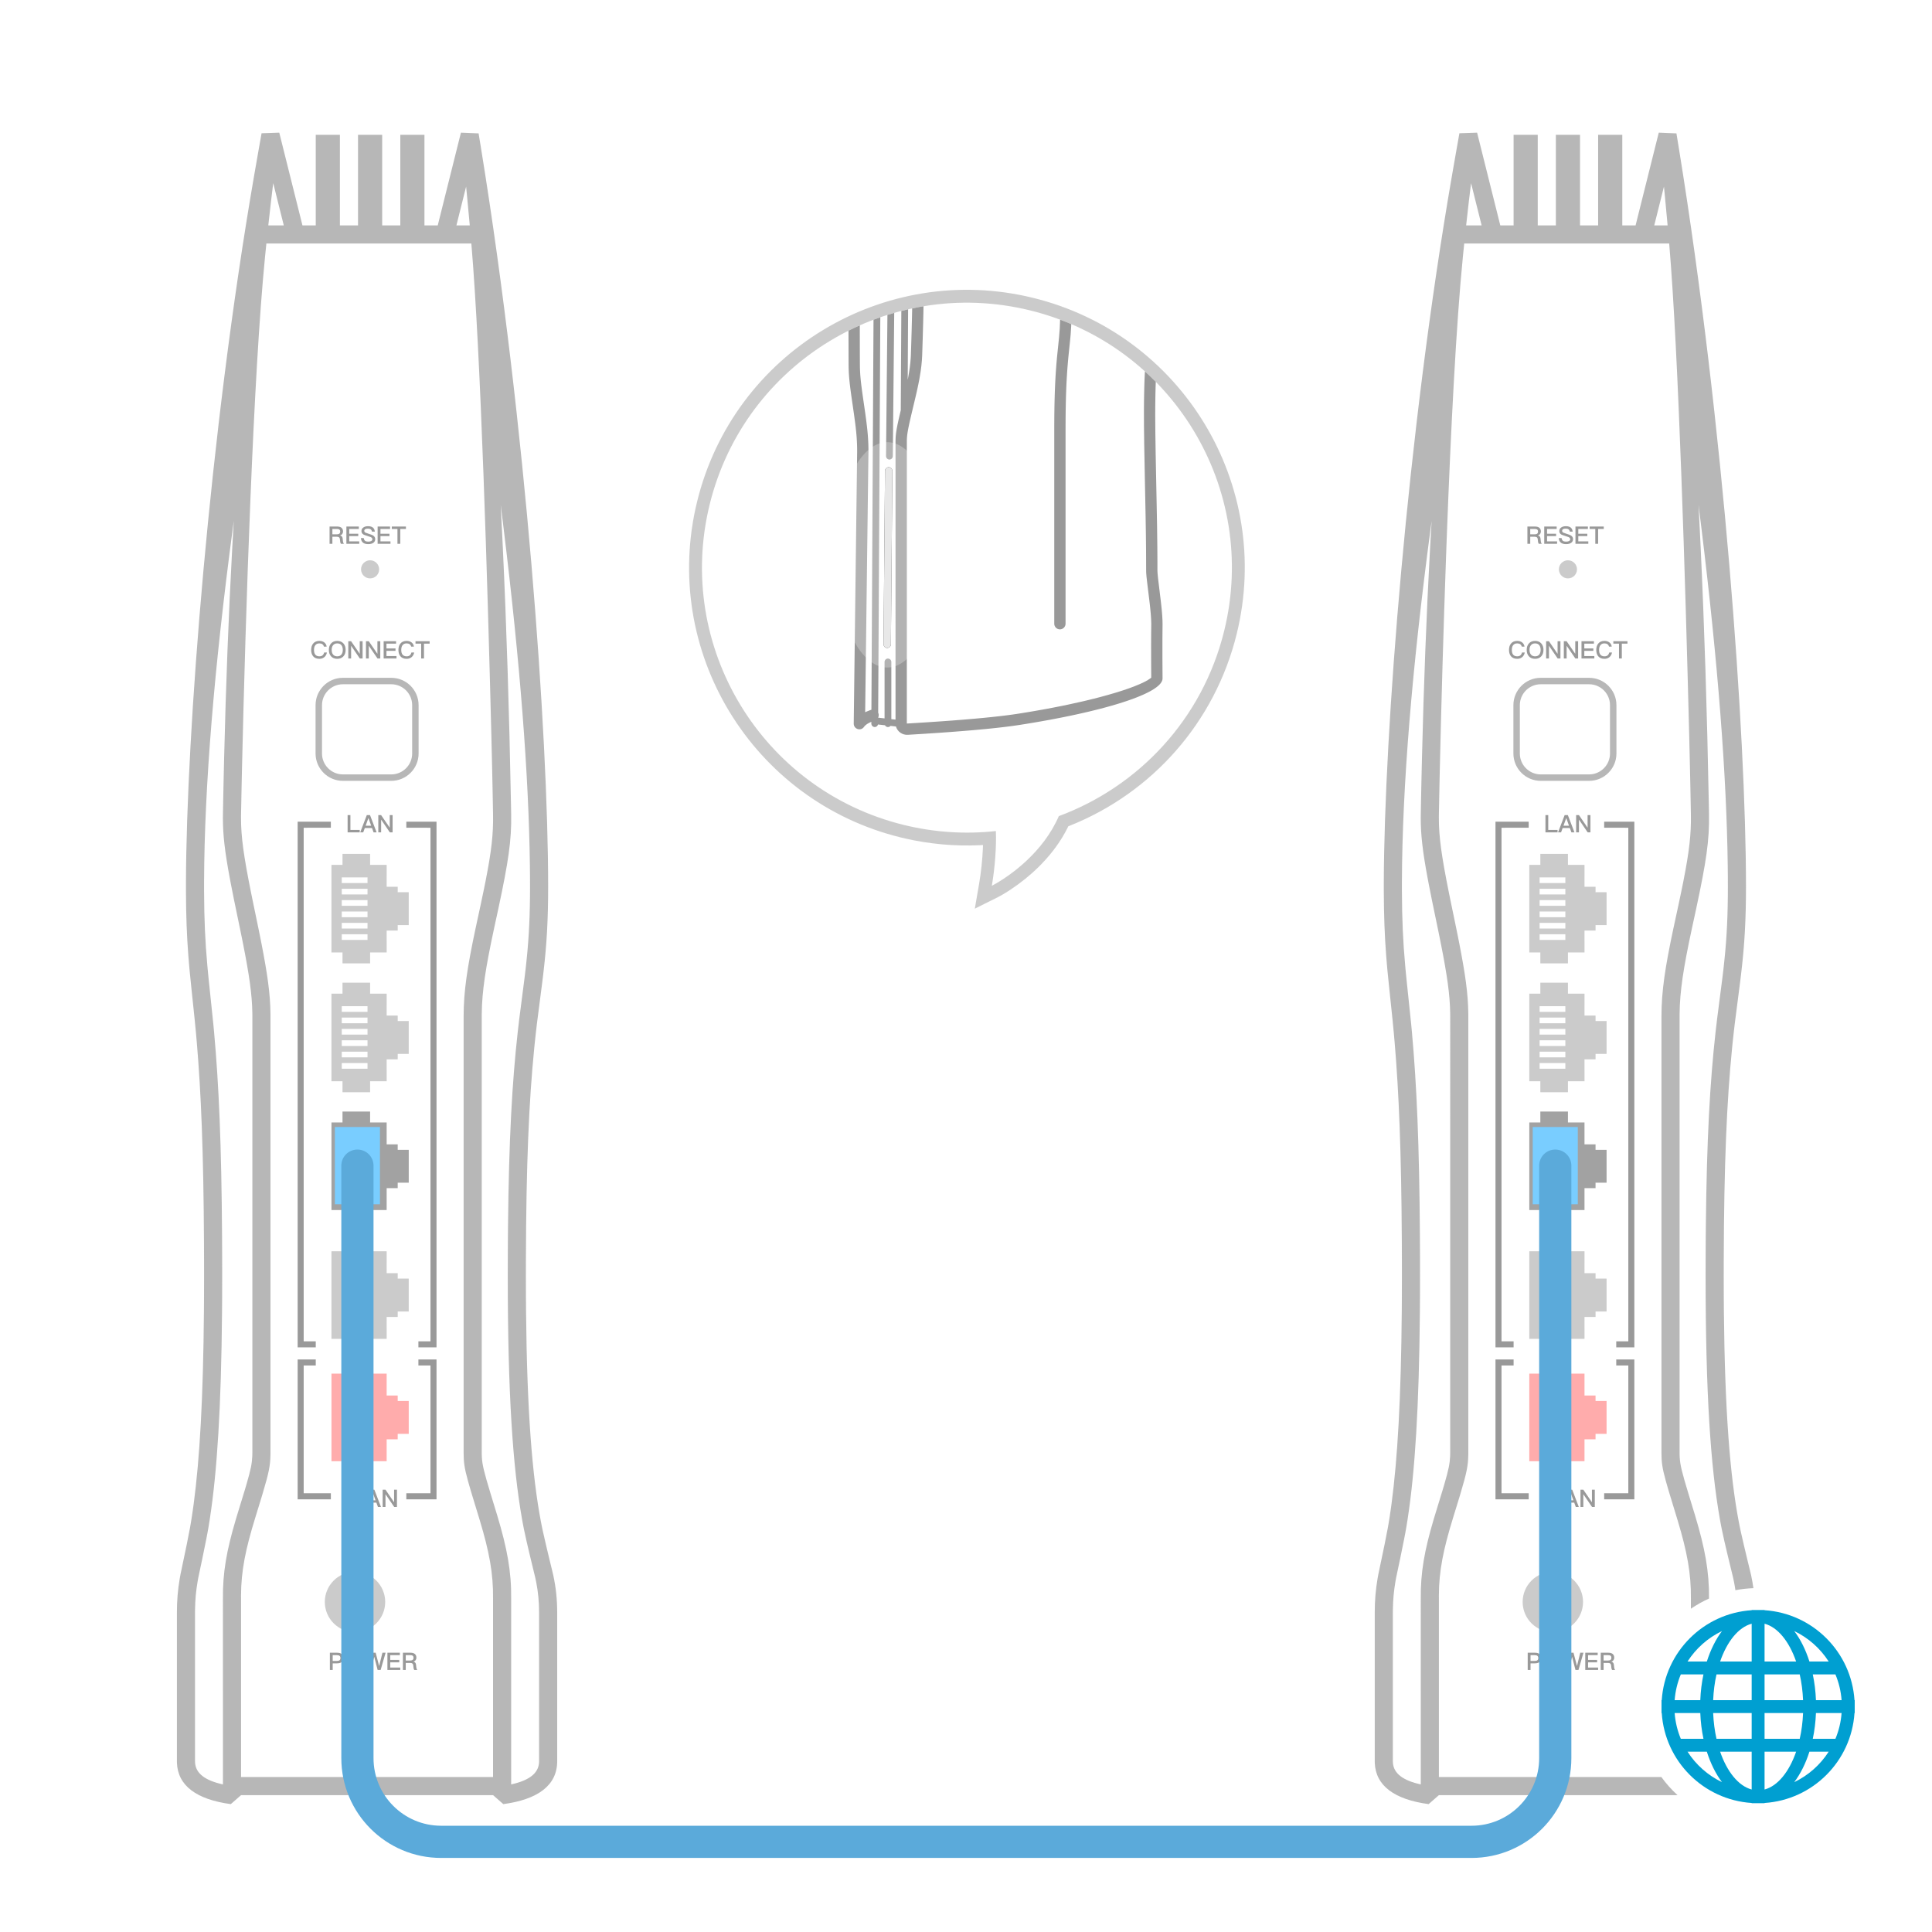 <?xml version="1.0" encoding="UTF-8"?>
<svg width="300px" height="300px" viewBox="0 0 300 300" version="1.1" xmlns="http://www.w3.org/2000/svg" xmlns:xlink="http://www.w3.org/1999/xlink">
    <title>img/常见问题/img_m6aplus_wired</title>
    <defs>
        <path d="M31,27.545 C31.283,27.548 31.517,27.756 31.559,28.028 L31.566,28.121 L31.337,55.05 C31.335,55.365 31.077,55.618 30.762,55.615 C30.478,55.613 30.245,55.404 30.203,55.133 L30.196,55.04 L30.425,28.111 C30.427,27.796 30.685,27.543 31,27.545 Z" id="path-1"></path>
        <filter x="-438.2%" y="-21.4%" width="976.4%" height="142.8%" filterUnits="objectBoundingBox" id="filter-2">
            <feOffset dx="0" dy="0" in="SourceAlpha" result="shadowOffsetOuter1"></feOffset>
            <feGaussianBlur stdDeviation="2" in="shadowOffsetOuter1" result="shadowBlurOuter1"></feGaussianBlur>
            <feColorMatrix values="0 0 0 0 1   0 0 0 0 1   0 0 0 0 1  0 0 0 0.976 0" type="matrix" in="shadowBlurOuter1"></feColorMatrix>
        </filter>
        <filter x="-112.5%" y="-51.4%" width="325.0%" height="202.9%" filterUnits="objectBoundingBox" id="filter-3">
            <feGaussianBlur stdDeviation="6" in="SourceGraphic"></feGaussianBlur>
        </filter>
    </defs>
    <g id="img/常见问题/img_m6aplus_wired" stroke="none" stroke-width="1" fill="none" fill-rule="evenodd">
        <g id="编组-2备份-3" transform="translate(27.469, 20.596)">
            <path d="M44.104,0 L46.847,0.114 L47.275,2.737 C54.189,45.389 57.647,93.49 57.647,117.06 C57.647,122.275 57.429,125.987 56.926,130.327 L56.738,131.877 L55.908,138.332 L55.714,140.005 L55.574,141.303 L55.485,142.181 C54.663,150.435 54.234,160.22 54.193,175.198 L54.19,177.598 L54.197,180.612 L54.214,182.92 C54.36,198.546 55.169,208.553 56.533,215.735 L56.667,216.418 L56.845,217.248 C57.402,219.781 58.37,223.656 58.434,223.955 C58.857,225.936 59.053,227.698 59.053,229.901 L59.053,252.882 C59.053,256.622 56.064,258.826 50.685,259.547 L49.092,258.154 L9.961,258.154 L8.368,259.547 C3.099,258.841 0.123,256.711 0.004,253.109 L0,252.882 L0,229.901 C0,227.911 0.14,226.284 0.439,224.525 L0.551,223.904 L1.527,219.234 C1.715,218.305 1.895,217.395 2.028,216.667 L2.129,216.095 L2.29,215.105 L2.452,214.03 L2.61,212.895 C3.537,205.948 4.087,196.576 4.198,182.917 L4.212,180.613 L4.219,177.598 L4.216,175.183 L4.204,172.046 C4.128,158.276 3.757,149.104 3.087,141.23 L2.975,139.951 L2.78,137.909 L2.284,133.171 L1.986,130.241 L1.877,129.026 L1.774,127.763 C1.535,124.627 1.42,121.606 1.407,117.79 L1.407,116.335 C1.481,93.512 5.02,46.904 12.022,6.493 L12.682,2.718 L13.147,0.094 L15.896,0 L19.496,14.403 L21.562,14.403 L21.562,0.341 L25.312,0.341 L25.312,14.403 L28.125,14.403 L28.125,0.341 L31.875,0.341 L31.875,14.403 L34.688,14.403 L34.688,0.341 L38.438,0.341 L38.438,14.403 L40.503,14.403 L44.104,0 Z M8.665,63.191 L8.832,60.314 L8.714,61.184 C5.77,83.244 4.272,101.61 4.22,116.278 L4.22,117.813 C4.236,122.254 4.391,125.582 4.726,129.319 L4.787,129.983 L4.912,131.271 L5.658,138.44 L5.781,139.754 C6.513,147.841 6.921,157.126 7.012,171.254 L7.027,174.43 L7.031,177.598 L7.025,180.679 L7.01,182.974 C6.887,198.011 6.233,207.941 5.121,215.202 L5.067,215.552 L4.902,216.563 L4.744,217.446 L4.568,218.365 C4.379,219.332 4.158,220.414 3.953,221.398 L3.314,224.428 L3.213,224.991 C2.966,226.439 2.839,227.776 2.816,229.362 L2.812,229.901 L2.812,252.882 C2.812,254.529 4.004,255.705 6.715,256.383 L6.992,256.45 L7.148,256.484 L7.149,227.655 C7.1,223.599 7.728,220.131 9.135,215.385 L9.315,214.785 L10.554,210.737 L10.813,209.862 C11.474,207.596 11.659,206.646 11.705,205.526 L11.718,204.952 L11.719,137.216 L11.714,136.682 C11.668,133.826 11.248,130.855 10.235,125.762 L9.934,124.272 L8.884,119.199 L8.419,116.855 L8.234,115.883 C7.438,111.636 7.135,109.03 7.143,106.366 L7.149,105.845 L7.18,104.138 L7.252,100.62 L7.332,97.143 C7.612,85.626 8.028,74.813 8.581,64.702 L8.665,63.191 Z M50.278,57.801 L50.471,61.565 L50.611,64.472 C51.184,76.666 51.604,89.885 51.873,104.13 L51.905,105.845 C51.977,109.867 51.474,113.222 49.914,120.505 L49.266,123.499 C47.944,129.633 47.369,133.286 47.336,136.889 L47.337,205.142 L47.347,205.516 L47.359,205.75 C47.43,206.912 47.703,208.012 48.694,211.289 L49.739,214.712 C51.266,219.785 51.955,223.428 51.905,227.655 L51.905,256.484 L52.062,256.45 C54.969,255.783 56.241,254.584 56.241,252.882 L56.241,229.901 C56.241,228.083 56.096,226.623 55.783,225.026 L55.652,224.408 L54.719,220.55 L54.291,218.714 C54.129,218.002 53.983,217.337 53.875,216.801 L53.707,215.926 L53.581,215.23 C52.151,207.125 51.377,195.707 51.377,177.598 L51.381,175.207 L51.395,172.053 L51.415,169.706 C51.55,156.404 52.05,147.486 52.921,139.677 L53.157,137.662 L53.984,131.239 L54.132,130.009 C54.573,126.196 54.789,122.896 54.828,118.556 L54.834,117.06 L54.829,115.494 L54.814,113.901 C54.636,99.699 53.275,82.212 50.731,61.443 L50.278,57.801 Z M45.722,17.215 L13.895,17.215 L13.682,19.314 C11.865,37.625 10.672,74.181 10.102,98.979 L10.038,101.909 L9.961,105.895 L9.956,106.353 C9.946,109.328 10.371,112.331 11.539,118.138 L11.823,119.529 L12.501,122.791 L12.891,124.701 L13.095,125.727 C14.077,130.721 14.486,133.716 14.528,136.7 L14.531,137.216 L14.53,205.056 L14.525,205.397 C14.491,207.003 14.288,208.064 13.319,211.308 L13.007,212.343 L12.182,215.026 C10.66,219.952 9.965,223.333 9.959,227.191 L9.961,227.638 L9.961,255.34 L49.092,255.34 L49.092,227.638 C49.139,223.735 48.496,220.337 47.041,215.509 L45.726,211.188 L45.448,210.244 L45.192,209.342 C44.607,207.219 44.529,206.413 44.522,204.973 L44.522,137.216 C44.522,133.364 45.08,129.638 46.395,123.474 L47.25,119.511 L47.736,117.184 L47.933,116.2 C48.843,111.582 49.146,108.905 49.092,105.895 L49.016,101.86 L48.928,97.777 L48.825,93.443 C48.233,70.027 47.198,34.617 45.722,17.215 Z M14.955,7.835 C14.691,9.972 14.437,12.162 14.193,14.403 L16.597,14.403 L14.955,7.835 Z M44.909,8.377 L43.403,14.403 L45.477,14.403 C45.34,12.864 45.199,11.349 45.054,9.859 L44.909,8.377 Z" id="形状" fill-opacity="0.7" fill="#999999" fill-rule="nonzero"></path>
            <path d="M33.281,84.654 L25.781,84.654 C23.434,84.654 21.531,86.556 21.531,88.904 L21.531,96.404 C21.531,98.751 23.434,100.654 25.781,100.654 L33.281,100.654 C35.628,100.654 37.531,98.751 37.531,96.404 L37.531,88.904 C37.531,86.556 35.628,84.654 33.281,84.654 Z M25.781,85.654 L33.281,85.654 C35.076,85.654 36.531,87.109 36.531,88.904 L36.531,96.404 C36.531,98.198 35.076,99.654 33.281,99.654 L25.781,99.654 C23.986,99.654 22.531,98.198 22.531,96.404 L22.531,88.904 C22.531,87.109 23.986,85.654 25.781,85.654 Z" id="矩形备份-9" fill-opacity="0.7" fill="#999999" fill-rule="nonzero"></path>
            <path d="M22.133,81.706 C22.421,81.706 22.669,81.624 22.875,81.459 C23.096,81.282 23.235,81.039 23.295,80.724 L22.867,80.724 C22.815,80.926 22.725,81.08 22.598,81.181 C22.477,81.271 22.32,81.32 22.129,81.32 C21.836,81.32 21.619,81.226 21.48,81.046 C21.352,80.877 21.289,80.634 21.289,80.319 C21.289,80.011 21.352,79.771 21.484,79.599 C21.626,79.404 21.836,79.31 22.117,79.31 C22.305,79.31 22.459,79.347 22.579,79.43 C22.703,79.512 22.785,79.64 22.83,79.816 L23.258,79.816 C23.216,79.546 23.1,79.329 22.905,79.171 C22.703,79.006 22.44,78.924 22.125,78.924 C21.698,78.924 21.371,79.062 21.146,79.347 C20.948,79.595 20.85,79.921 20.85,80.319 C20.85,80.724 20.944,81.046 21.135,81.286 C21.352,81.564 21.686,81.706 22.133,81.706 Z M24.896,81.706 C25.305,81.706 25.628,81.575 25.864,81.312 C26.089,81.061 26.201,80.731 26.201,80.319 C26.201,79.906 26.089,79.572 25.864,79.321 C25.628,79.055 25.305,78.924 24.896,78.924 C24.484,78.924 24.161,79.055 23.929,79.325 C23.704,79.58 23.595,79.91 23.595,80.319 C23.595,80.724 23.704,81.054 23.929,81.309 C24.161,81.571 24.484,81.706 24.896,81.706 Z M24.896,81.32 C24.619,81.32 24.401,81.226 24.251,81.042 C24.105,80.862 24.034,80.622 24.034,80.319 C24.034,80.011 24.105,79.771 24.251,79.591 C24.405,79.404 24.619,79.31 24.896,79.31 C25.174,79.31 25.387,79.396 25.538,79.576 C25.684,79.756 25.759,80.004 25.759,80.319 C25.759,80.634 25.684,80.877 25.538,81.054 C25.387,81.23 25.174,81.32 24.896,81.32 Z M27.052,81.654 L27.052,79.696 L27.067,79.696 L28.406,81.654 L28.834,81.654 L28.834,78.976 L28.391,78.976 L28.391,80.907 L28.376,80.907 L27.052,78.976 L26.614,78.976 L26.614,81.654 L27.052,81.654 Z M29.797,81.654 L29.797,79.696 L29.812,79.696 L31.151,81.654 L31.579,81.654 L31.579,78.976 L31.136,78.976 L31.136,80.907 L31.121,80.907 L29.797,78.976 L29.359,78.976 L29.359,81.654 L29.797,81.654 Z M34.099,81.654 L34.099,81.279 L32.542,81.279 L32.542,80.469 L33.945,80.469 L33.945,80.094 L32.542,80.094 L32.542,79.351 L34.035,79.351 L34.035,78.976 L32.104,78.976 L32.104,81.654 L34.099,81.654 Z M35.681,81.706 C35.97,81.706 36.218,81.624 36.424,81.459 C36.645,81.282 36.784,81.039 36.844,80.724 L36.416,80.724 C36.364,80.926 36.274,81.08 36.146,81.181 C36.026,81.271 35.869,81.32 35.678,81.32 C35.385,81.32 35.167,81.226 35.029,81.046 C34.901,80.877 34.837,80.634 34.837,80.319 C34.837,80.011 34.901,79.771 35.032,79.599 C35.175,79.404 35.385,79.31 35.666,79.31 C35.854,79.31 36.008,79.347 36.127,79.43 C36.251,79.512 36.334,79.64 36.379,79.816 L36.806,79.816 C36.765,79.546 36.649,79.329 36.454,79.171 C36.251,79.006 35.989,78.924 35.674,78.924 C35.246,78.924 34.92,79.062 34.695,79.347 C34.496,79.595 34.399,79.921 34.399,80.319 C34.399,80.724 34.492,81.046 34.684,81.286 C34.901,81.564 35.235,81.706 35.681,81.706 Z M38.366,81.654 L38.366,79.351 L39.244,79.351 L39.244,78.976 L37.05,78.976 L37.05,79.351 L37.928,79.351 L37.928,81.654 L38.366,81.654 Z" id="CONNECT" fill="#999999" fill-rule="nonzero"></path>
            <path d="M26.824,213.404 L27.349,211.39 L27.364,211.39 L27.885,213.404 L28.35,213.404 L29.122,210.726 L28.628,210.726 L28.125,212.762 L28.11,212.762 L27.581,210.726 L27.128,210.726 L26.599,212.762 L26.584,212.762 L26.081,210.726 L25.586,210.726 L26.355,213.404 L26.824,213.404 Z M29.61,213.404 L29.854,212.732 L30.975,212.732 L31.219,213.404 L31.688,213.404 L30.664,210.726 L30.165,210.726 L29.141,213.404 L29.61,213.404 Z M30.844,212.372 L29.985,212.372 L30.409,211.199 L30.424,211.199 L30.844,212.372 Z M32.389,213.404 L32.389,211.446 L32.404,211.446 L33.742,213.404 L34.17,213.404 L34.17,210.726 L33.727,210.726 L33.727,212.657 L33.712,212.657 L32.389,210.726 L31.95,210.726 L31.95,213.404 L32.389,213.404 Z" id="WAN" fill="#999999" fill-rule="nonzero"></path>
            <path d="M28.389,108.654 L28.389,108.279 L26.942,108.279 L26.942,105.976 L26.507,105.976 L26.507,108.654 L28.389,108.654 Z M28.933,108.654 L29.177,107.982 L30.298,107.982 L30.542,108.654 L31.011,108.654 L29.987,105.976 L29.488,105.976 L28.464,108.654 L28.933,108.654 Z M30.167,107.622 L29.308,107.622 L29.732,106.449 L29.747,106.449 L30.167,107.622 Z M31.712,108.654 L31.712,106.696 L31.727,106.696 L33.066,108.654 L33.493,108.654 L33.493,105.976 L33.051,105.976 L33.051,107.907 L33.036,107.907 L31.712,105.976 L31.273,105.976 L31.273,108.654 L31.712,108.654 Z" id="LAN" fill="#999999" fill-rule="nonzero"></path>
            <path d="M24.191,238.716 L24.191,237.689 L24.855,237.689 C25.508,237.689 25.834,237.411 25.834,236.86 C25.834,236.312 25.508,236.039 24.863,236.039 L23.753,236.039 L23.753,238.716 L24.191,238.716 Z M24.829,237.314 L24.191,237.314 L24.191,236.414 L24.829,236.414 C25.02,236.414 25.163,236.447 25.253,236.519 C25.343,236.586 25.391,236.699 25.391,236.86 C25.391,237.021 25.346,237.137 25.256,237.209 C25.166,237.276 25.024,237.314 24.829,237.314 Z M27.398,238.769 C27.806,238.769 28.129,238.637 28.365,238.375 C28.59,238.124 28.703,237.794 28.703,237.381 C28.703,236.969 28.59,236.635 28.365,236.384 C28.129,236.117 27.806,235.986 27.398,235.986 C26.985,235.986 26.663,236.117 26.43,236.387 C26.205,236.642 26.096,236.972 26.096,237.381 C26.096,237.786 26.205,238.116 26.43,238.371 C26.663,238.634 26.985,238.769 27.398,238.769 Z M27.398,238.382 C27.12,238.382 26.902,238.289 26.753,238.105 C26.606,237.925 26.535,237.685 26.535,237.381 C26.535,237.074 26.606,236.834 26.753,236.654 C26.906,236.466 27.12,236.372 27.398,236.372 C27.675,236.372 27.889,236.459 28.039,236.639 C28.185,236.819 28.26,237.066 28.26,237.381 C28.26,237.696 28.185,237.94 28.039,238.116 C27.889,238.292 27.675,238.382 27.398,238.382 Z M30.109,238.716 L30.634,236.702 L30.649,236.702 L31.17,238.716 L31.635,238.716 L32.407,236.039 L31.913,236.039 L31.41,238.075 L31.395,238.075 L30.866,236.039 L30.413,236.039 L29.884,238.075 L29.869,238.075 L29.366,236.039 L28.871,236.039 L29.64,238.716 L30.109,238.716 Z M34.684,238.716 L34.684,238.341 L33.127,238.341 L33.127,237.531 L34.53,237.531 L34.53,237.156 L33.127,237.156 L33.127,236.414 L34.62,236.414 L34.62,236.039 L32.689,236.039 L32.689,238.716 L34.684,238.716 Z M35.535,238.716 L35.535,237.625 L36.229,237.625 C36.379,237.625 36.495,237.655 36.574,237.722 C36.649,237.786 36.694,237.891 36.709,238.037 L36.742,238.367 C36.758,238.517 36.795,238.634 36.859,238.716 L37.335,238.716 C37.245,238.619 37.189,238.487 37.174,238.322 L37.129,237.891 C37.099,237.629 36.968,237.475 36.735,237.422 L36.735,237.415 C36.877,237.377 36.994,237.299 37.076,237.179 C37.151,237.07 37.189,236.946 37.189,236.807 C37.189,236.552 37.102,236.357 36.938,236.222 C36.78,236.099 36.562,236.039 36.289,236.039 L35.096,236.039 L35.096,238.716 L35.535,238.716 Z M36.229,237.25 L35.535,237.25 L35.535,236.414 L36.229,236.414 C36.409,236.414 36.54,236.444 36.623,236.511 C36.705,236.575 36.746,236.68 36.746,236.826 C36.746,236.961 36.705,237.066 36.623,237.141 C36.532,237.212 36.401,237.25 36.229,237.25 Z" id="POWER" fill="#999999" fill-rule="nonzero"></path>
            <path d="M24.144,63.841 L24.144,62.75 L24.838,62.75 C24.988,62.75 25.104,62.78 25.183,62.847 C25.258,62.911 25.303,63.016 25.318,63.162 L25.352,63.492 C25.367,63.642 25.404,63.759 25.468,63.841 L25.944,63.841 C25.854,63.744 25.798,63.612 25.783,63.447 L25.738,63.016 C25.708,62.754 25.577,62.6 25.344,62.547 L25.344,62.54 C25.487,62.502 25.603,62.424 25.686,62.304 C25.761,62.195 25.798,62.071 25.798,61.932 C25.798,61.677 25.712,61.482 25.547,61.347 C25.389,61.224 25.172,61.164 24.898,61.164 L23.706,61.164 L23.706,63.841 L24.144,63.841 Z M24.838,62.375 L24.144,62.375 L24.144,61.539 L24.838,61.539 C25.018,61.539 25.149,61.569 25.232,61.636 C25.314,61.7 25.356,61.805 25.356,61.951 C25.356,62.086 25.314,62.191 25.232,62.266 C25.142,62.337 25.011,62.375 24.838,62.375 Z M28.314,63.841 L28.314,63.466 L26.758,63.466 L26.758,62.656 L28.161,62.656 L28.161,62.281 L26.758,62.281 L26.758,61.539 L28.251,61.539 L28.251,61.164 L26.319,61.164 L26.319,63.841 L28.314,63.841 Z M29.717,63.894 C30.058,63.894 30.324,63.822 30.512,63.687 C30.699,63.549 30.793,63.357 30.793,63.117 C30.793,62.87 30.677,62.679 30.444,62.54 C30.339,62.48 30.107,62.39 29.743,62.277 C29.496,62.199 29.342,62.142 29.286,62.112 C29.158,62.045 29.098,61.951 29.098,61.839 C29.098,61.711 29.151,61.617 29.263,61.561 C29.353,61.512 29.481,61.49 29.649,61.49 C29.844,61.49 29.994,61.524 30.092,61.599 C30.189,61.67 30.261,61.79 30.298,61.955 L30.733,61.955 C30.707,61.662 30.598,61.445 30.411,61.306 C30.234,61.175 29.987,61.111 29.672,61.111 C29.383,61.111 29.147,61.175 28.959,61.306 C28.757,61.441 28.659,61.629 28.659,61.865 C28.659,62.101 28.761,62.281 28.967,62.405 C29.046,62.45 29.252,62.525 29.582,62.63 C29.878,62.72 30.051,62.78 30.103,62.806 C30.268,62.889 30.354,63.001 30.354,63.144 C30.354,63.256 30.294,63.342 30.182,63.41 C30.069,63.474 29.912,63.507 29.717,63.507 C29.496,63.507 29.334,63.466 29.229,63.391 C29.113,63.305 29.042,63.159 29.012,62.956 L28.577,62.956 C28.596,63.297 28.719,63.545 28.944,63.702 C29.128,63.83 29.387,63.894 29.717,63.894 Z M33.163,63.841 L33.163,63.466 L31.607,63.466 L31.607,62.656 L33.009,62.656 L33.009,62.281 L31.607,62.281 L31.607,61.539 L33.099,61.539 L33.099,61.164 L31.168,61.164 L31.168,63.841 L33.163,63.841 Z M34.686,63.841 L34.686,61.539 L35.563,61.539 L35.563,61.164 L33.369,61.164 L33.369,61.539 L34.247,61.539 L34.247,63.841 L34.686,63.841 Z" id="RESET" fill="#999999" fill-rule="nonzero"></path>
            <circle id="椭圆形备份-2" fill-opacity="0.5" fill="#999999" cx="30" cy="67.81" r="1.406"></circle>
            <circle id="椭圆形备份-3" fill-opacity="0.5" fill="#999999" cx="27.656" cy="228.154" r="4.688"></circle>
            <path d="M30,172 L30,173.699 L32.571,173.7 L32.572,177.099 L34.286,177.1 L34.286,177.95 L36,177.95 L36,183.05 L34.286,183.05 L34.286,183.9 L32.572,183.899 L32.571,187.3 L30,187.299 L30,189 L25.714,189 L25.715,187.299 L24,187.3 L24,173.7 L25.715,173.699 L25.714,172 L30,172 Z M29.6,184.474 L25.6,184.474 L25.6,185.357 L29.6,185.357 L29.6,184.474 Z M29.6,182.708 L25.6,182.708 L25.6,183.591 L29.6,183.591 L29.6,182.708 Z M29.6,180.942 L25.6,180.942 L25.6,181.825 L29.6,181.825 L29.6,180.942 Z M29.6,179.175 L25.6,179.175 L25.6,180.058 L29.6,180.058 L29.6,179.175 Z M29.6,177.409 L25.6,177.409 L25.6,178.292 L29.6,178.292 L29.6,177.409 Z M29.6,175.643 L25.6,175.643 L25.6,176.526 L29.6,176.526 L29.6,175.643 Z" id="形状结合备份-2" fill-opacity="0.5" fill="#999999"></path>
            <path d="M30,152 L30,153.699 L32.571,153.7 L32.572,157.099 L34.286,157.1 L34.286,157.95 L36,157.95 L36,163.05 L34.286,163.05 L34.286,163.9 L32.572,163.899 L32.571,167.3 L30,167.299 L30,169 L25.714,169 L25.715,167.299 L24,167.3 L24,153.7 L25.715,153.699 L25.714,152 L30,152 Z M29.6,164.474 L25.6,164.474 L25.6,165.357 L29.6,165.357 L29.6,164.474 Z M29.6,162.708 L25.6,162.708 L25.6,163.591 L29.6,163.591 L29.6,162.708 Z M29.6,160.942 L25.6,160.942 L25.6,161.825 L29.6,161.825 L29.6,160.942 Z M29.6,159.175 L25.6,159.175 L25.6,160.058 L29.6,160.058 L29.6,159.175 Z M29.6,157.409 L25.6,157.409 L25.6,158.292 L29.6,158.292 L29.6,157.409 Z M29.6,155.643 L25.6,155.643 L25.6,156.526 L29.6,156.526 L29.6,155.643 Z" id="形状结合备份" fill="#A2A2A2"></path>
            <path d="M30,132 L30,133.699 L32.571,133.7 L32.572,137.099 L34.286,137.1 L34.286,137.95 L36,137.95 L36,143.05 L34.286,143.05 L34.286,143.9 L32.572,143.899 L32.571,147.3 L30,147.299 L30,149 L25.714,149 L25.715,147.299 L24,147.3 L24,133.7 L25.715,133.699 L25.714,132 L30,132 Z M29.6,144.474 L25.6,144.474 L25.6,145.357 L29.6,145.357 L29.6,144.474 Z M29.6,142.708 L25.6,142.708 L25.6,143.591 L29.6,143.591 L29.6,142.708 Z M29.6,140.942 L25.6,140.942 L25.6,141.825 L29.6,141.825 L29.6,140.942 Z M29.6,139.175 L25.6,139.175 L25.6,140.058 L29.6,140.058 L29.6,139.175 Z M29.6,137.409 L25.6,137.409 L25.6,138.292 L29.6,138.292 L29.6,137.409 Z M29.6,135.643 L25.6,135.643 L25.6,136.526 L29.6,136.526 L29.6,135.643 Z" id="形状结合" fill-opacity="0.5" fill="#999999"></path>
            <path d="M30,112 L30,113.699 L32.571,113.7 L32.572,117.099 L34.286,117.1 L34.286,117.95 L36,117.95 L36,123.05 L34.286,123.05 L34.286,123.9 L32.572,123.899 L32.571,127.3 L30,127.299 L30,129 L25.714,129 L25.715,127.299 L24,127.3 L24,113.7 L25.715,113.699 L25.714,112 L30,112 Z M29.6,124.474 L25.6,124.474 L25.6,125.357 L29.6,125.357 L29.6,124.474 Z M29.6,122.708 L25.6,122.708 L25.6,123.591 L29.6,123.591 L29.6,122.708 Z M29.6,120.942 L25.6,120.942 L25.6,121.825 L29.6,121.825 L29.6,120.942 Z M29.6,119.175 L25.6,119.175 L25.6,120.058 L29.6,120.058 L29.6,119.175 Z M29.6,117.409 L25.6,117.409 L25.6,118.292 L29.6,118.292 L29.6,117.409 Z M29.6,115.643 L25.6,115.643 L25.6,116.526 L29.6,116.526 L29.6,115.643 Z" id="形状结合" fill-opacity="0.5" fill="#999999"></path>
            <path d="M30,191 L30,192.699 L32.571,192.7 L32.572,196.099 L34.286,196.1 L34.286,196.95 L36,196.95 L36,202.05 L34.286,202.05 L34.286,202.9 L32.572,202.899 L32.571,206.3 L30,206.299 L30,208 L25.714,208 L25.715,206.299 L24,206.3 L24,192.7 L25.715,192.699 L25.714,191 L30,191 Z M29.6,203.474 L25.6,203.474 L25.6,204.357 L29.6,204.357 L29.6,203.474 Z M29.6,201.708 L25.6,201.708 L25.6,202.591 L29.6,202.591 L29.6,201.708 Z M29.6,199.942 L25.6,199.942 L25.6,200.825 L29.6,200.825 L29.6,199.942 Z M29.6,198.175 L25.6,198.175 L25.6,199.058 L29.6,199.058 L29.6,198.175 Z M29.6,196.409 L25.6,196.409 L25.6,197.292 L29.6,197.292 L29.6,196.409 Z M29.6,194.643 L25.6,194.643 L25.6,195.526 L29.6,195.526 L29.6,194.643 Z" id="形状结合" fill-opacity="0.5" fill="#FF5B5B"></path>
            <polygon id="直线-15" fill="#999999" fill-rule="nonzero" points="21.562 190.497 21.562 191.435 19.687 191.434 19.687 211.278 23.906 211.279 23.906 212.216 18.75 212.216 18.75 190.497"></polygon>
            <polygon id="直线-15备份" fill="#999999" fill-rule="nonzero" points="40.312 190.497 40.312 212.216 35.625 212.216 35.625 211.279 39.375 211.278 39.375 191.434 37.5 191.435 37.5 190.497"></polygon>
            <polygon id="直线-15" fill="#999999" fill-rule="nonzero" transform="translate(21.328, 147.81) scale(1, -1) translate(-21.328, -147.81) " points="21.562 106.997 21.562 107.935 19.687 107.934 19.687 187.684 23.906 187.685 23.906 188.622 18.75 188.622 18.75 106.997"></polygon>
            <polygon id="直线-15备份" fill="#999999" fill-rule="nonzero" transform="translate(37.969, 147.81) scale(1, -1) translate(-37.969, -147.81) " points="40.312 106.997 40.312 188.622 35.625 188.622 35.625 187.685 39.375 187.684 39.375 107.934 37.5 107.935 37.5 106.997"></polygon>
        </g>
        <g id="编组-2备份-3" transform="translate(213.469, 20.596)">
            <path d="M44.104,0 L46.847,0.114 L47.275,2.737 C54.189,45.389 57.647,93.49 57.647,117.06 C57.647,122.275 57.429,125.987 56.926,130.327 L56.738,131.877 L55.908,138.332 L55.714,140.005 L55.574,141.303 L55.485,142.181 C54.663,150.435 54.234,160.22 54.193,175.198 L54.19,177.598 L54.197,180.612 L54.214,182.92 C54.36,198.546 55.169,208.553 56.533,215.735 L56.667,216.418 L56.845,217.248 C57.402,219.781 58.37,223.656 58.434,223.955 C58.584,224.659 58.706,225.335 58.8,226.013 C57.847,226.048 56.914,226.156 56.004,226.33 C55.943,225.899 55.87,225.468 55.783,225.026 L55.652,224.408 L54.719,220.55 L54.291,218.714 C54.129,218.002 53.983,217.337 53.875,216.801 L53.707,215.926 L53.581,215.23 C52.151,207.125 51.377,195.707 51.377,177.598 L51.381,175.207 L51.395,172.053 L51.415,169.706 C51.55,156.404 52.05,147.486 52.921,139.677 L53.157,137.662 L53.984,131.239 L54.132,130.009 C54.573,126.196 54.789,122.896 54.828,118.556 L54.834,117.06 L54.829,115.494 L54.814,113.901 C54.636,99.699 53.275,82.212 50.731,61.443 L50.278,57.801 L50.471,61.565 L50.611,64.472 C51.184,76.666 51.604,89.885 51.873,104.13 L51.905,105.845 C51.977,109.867 51.474,113.222 49.914,120.505 L49.266,123.499 C47.944,129.633 47.369,133.286 47.336,136.889 L47.337,205.142 L47.347,205.516 L47.359,205.75 C47.43,206.912 47.703,208.012 48.694,211.289 L49.739,214.712 C51.263,219.774 51.952,223.411 51.905,227.627 C50.918,228.071 49.978,228.6 49.092,229.203 L49.092,227.638 C49.139,223.735 48.496,220.337 47.041,215.509 L45.726,211.188 L45.448,210.244 L45.192,209.342 C44.607,207.219 44.529,206.413 44.522,204.973 L44.522,137.216 C44.522,133.364 45.08,129.638 46.395,123.474 L47.25,119.511 L47.736,117.184 L47.933,116.2 C48.843,111.582 49.146,108.905 49.092,105.895 L49.016,101.86 L48.928,97.777 L48.825,93.443 C48.233,70.027 47.198,34.617 45.722,17.215 L13.895,17.215 L13.682,19.314 C12.65,29.718 11.819,46.012 11.189,62.693 L11.078,65.698 C10.654,77.393 10.328,89.116 10.102,98.979 L10.038,101.909 L9.961,105.895 L9.956,106.353 C9.946,109.328 10.371,112.331 11.539,118.138 L11.823,119.529 L12.501,122.791 L12.891,124.701 L13.095,125.727 C14.077,130.721 14.486,133.716 14.528,136.7 L14.531,137.216 L14.53,205.056 L14.525,205.397 C14.491,207.003 14.288,208.064 13.319,211.308 L13.007,212.343 L12.182,215.026 C10.66,219.952 9.965,223.333 9.959,227.191 L9.961,227.638 L9.961,255.34 L44.507,255.341 C45.247,256.362 46.088,257.304 47.017,258.153 L9.961,258.154 L8.368,259.547 C3.099,258.841 0.123,256.711 0.004,253.109 L0,252.882 L0,229.901 C0,227.911 0.14,226.284 0.439,224.525 L0.551,223.904 L1.527,219.234 C1.715,218.305 1.895,217.395 2.028,216.667 L2.129,216.095 L2.29,215.105 L2.452,214.03 L2.61,212.895 C3.537,205.948 4.087,196.576 4.198,182.917 L4.212,180.613 L4.219,177.598 L4.216,175.183 L4.204,172.046 C4.128,158.276 3.757,149.104 3.087,141.23 L2.975,139.951 L2.78,137.909 L2.284,133.171 L1.986,130.241 L1.877,129.026 L1.774,127.763 C1.535,124.627 1.42,121.606 1.407,117.79 L1.407,116.335 C1.481,93.512 5.02,46.904 12.022,6.493 L12.682,2.718 L13.147,0.094 L15.896,0 L19.496,14.403 L21.562,14.403 L21.562,0.341 L25.312,0.341 L25.312,14.403 L28.125,14.403 L28.125,0.341 L31.875,0.341 L31.875,14.403 L34.688,14.403 L34.688,0.341 L38.438,0.341 L38.438,14.403 L40.503,14.403 L44.104,0 Z M8.832,60.314 L8.714,61.184 C5.77,83.244 4.272,101.61 4.22,116.278 L4.22,117.813 C4.236,122.254 4.391,125.582 4.726,129.319 L4.787,129.983 L4.912,131.271 L5.658,138.44 L5.781,139.754 C6.513,147.841 6.921,157.126 7.012,171.254 L7.027,174.43 L7.031,177.598 L7.025,180.679 L7.01,182.974 C6.887,198.011 6.233,207.941 5.121,215.202 L5.067,215.552 L4.902,216.563 L4.744,217.446 L4.568,218.365 C4.379,219.332 4.158,220.414 3.953,221.398 L3.314,224.428 L3.213,224.991 C2.966,226.439 2.839,227.776 2.816,229.362 L2.812,229.901 L2.812,252.882 C2.812,254.529 4.004,255.705 6.715,256.383 L6.992,256.45 L7.148,256.484 L7.149,227.655 C7.1,223.599 7.728,220.131 9.135,215.385 L9.315,214.785 L10.554,210.737 L10.813,209.862 C11.474,207.596 11.659,206.646 11.705,205.526 L11.718,204.952 L11.719,137.216 L11.714,136.682 C11.668,133.826 11.248,130.855 10.235,125.762 L9.934,124.272 L8.884,119.199 L8.419,116.855 L8.234,115.883 C7.438,111.636 7.135,109.03 7.143,106.366 L7.149,105.845 L7.18,104.138 L7.252,100.62 L7.332,97.143 C7.612,85.626 8.028,74.813 8.581,64.702 L8.665,63.191 L8.832,60.314 Z M14.955,7.835 C14.691,9.972 14.437,12.162 14.193,14.403 L16.597,14.403 L14.955,7.835 Z M44.909,8.377 L43.403,14.403 L45.477,14.403 C45.34,12.864 45.199,11.349 45.054,9.859 L44.909,8.377 Z" id="形状结合" fill-opacity="0.7" fill="#999999" fill-rule="nonzero"></path>
            <path d="M33.281,84.654 L25.781,84.654 C23.434,84.654 21.531,86.556 21.531,88.904 L21.531,96.404 C21.531,98.751 23.434,100.654 25.781,100.654 L33.281,100.654 C35.628,100.654 37.531,98.751 37.531,96.404 L37.531,88.904 C37.531,86.556 35.628,84.654 33.281,84.654 Z M25.781,85.654 L33.281,85.654 C35.076,85.654 36.531,87.109 36.531,88.904 L36.531,96.404 C36.531,98.198 35.076,99.654 33.281,99.654 L25.781,99.654 C23.986,99.654 22.531,98.198 22.531,96.404 L22.531,88.904 C22.531,87.109 23.986,85.654 25.781,85.654 Z" id="矩形备份-9" fill-opacity="0.7" fill="#999999" fill-rule="nonzero"></path>
            <path d="M22.133,81.706 C22.421,81.706 22.669,81.624 22.875,81.459 C23.096,81.282 23.235,81.039 23.295,80.724 L22.867,80.724 C22.815,80.926 22.725,81.08 22.598,81.181 C22.477,81.271 22.32,81.32 22.129,81.32 C21.836,81.32 21.619,81.226 21.48,81.046 C21.352,80.877 21.289,80.634 21.289,80.319 C21.289,80.011 21.352,79.771 21.484,79.599 C21.626,79.404 21.836,79.31 22.117,79.31 C22.305,79.31 22.459,79.347 22.579,79.43 C22.703,79.512 22.785,79.64 22.83,79.816 L23.258,79.816 C23.216,79.546 23.1,79.329 22.905,79.171 C22.703,79.006 22.44,78.924 22.125,78.924 C21.698,78.924 21.371,79.062 21.146,79.347 C20.948,79.595 20.85,79.921 20.85,80.319 C20.85,80.724 20.944,81.046 21.135,81.286 C21.352,81.564 21.686,81.706 22.133,81.706 Z M24.896,81.706 C25.305,81.706 25.628,81.575 25.864,81.312 C26.089,81.061 26.201,80.731 26.201,80.319 C26.201,79.906 26.089,79.572 25.864,79.321 C25.628,79.055 25.305,78.924 24.896,78.924 C24.484,78.924 24.161,79.055 23.929,79.325 C23.704,79.58 23.595,79.91 23.595,80.319 C23.595,80.724 23.704,81.054 23.929,81.309 C24.161,81.571 24.484,81.706 24.896,81.706 Z M24.896,81.32 C24.619,81.32 24.401,81.226 24.251,81.042 C24.105,80.862 24.034,80.622 24.034,80.319 C24.034,80.011 24.105,79.771 24.251,79.591 C24.405,79.404 24.619,79.31 24.896,79.31 C25.174,79.31 25.387,79.396 25.538,79.576 C25.684,79.756 25.759,80.004 25.759,80.319 C25.759,80.634 25.684,80.877 25.538,81.054 C25.387,81.23 25.174,81.32 24.896,81.32 Z M27.052,81.654 L27.052,79.696 L27.067,79.696 L28.406,81.654 L28.834,81.654 L28.834,78.976 L28.391,78.976 L28.391,80.907 L28.376,80.907 L27.052,78.976 L26.614,78.976 L26.614,81.654 L27.052,81.654 Z M29.797,81.654 L29.797,79.696 L29.812,79.696 L31.151,81.654 L31.579,81.654 L31.579,78.976 L31.136,78.976 L31.136,80.907 L31.121,80.907 L29.797,78.976 L29.359,78.976 L29.359,81.654 L29.797,81.654 Z M34.099,81.654 L34.099,81.279 L32.542,81.279 L32.542,80.469 L33.945,80.469 L33.945,80.094 L32.542,80.094 L32.542,79.351 L34.035,79.351 L34.035,78.976 L32.104,78.976 L32.104,81.654 L34.099,81.654 Z M35.681,81.706 C35.97,81.706 36.218,81.624 36.424,81.459 C36.645,81.282 36.784,81.039 36.844,80.724 L36.416,80.724 C36.364,80.926 36.274,81.08 36.146,81.181 C36.026,81.271 35.869,81.32 35.678,81.32 C35.385,81.32 35.167,81.226 35.029,81.046 C34.901,80.877 34.837,80.634 34.837,80.319 C34.837,80.011 34.901,79.771 35.032,79.599 C35.175,79.404 35.385,79.31 35.666,79.31 C35.854,79.31 36.008,79.347 36.127,79.43 C36.251,79.512 36.334,79.64 36.379,79.816 L36.806,79.816 C36.765,79.546 36.649,79.329 36.454,79.171 C36.251,79.006 35.989,78.924 35.674,78.924 C35.246,78.924 34.92,79.062 34.695,79.347 C34.496,79.595 34.399,79.921 34.399,80.319 C34.399,80.724 34.492,81.046 34.684,81.286 C34.901,81.564 35.235,81.706 35.681,81.706 Z M38.366,81.654 L38.366,79.351 L39.244,79.351 L39.244,78.976 L37.05,78.976 L37.05,79.351 L37.928,79.351 L37.928,81.654 L38.366,81.654 Z" id="CONNECT" fill="#999999" fill-rule="nonzero"></path>
            <path d="M26.824,213.404 L27.349,211.39 L27.364,211.39 L27.885,213.404 L28.35,213.404 L29.122,210.726 L28.628,210.726 L28.125,212.762 L28.11,212.762 L27.581,210.726 L27.128,210.726 L26.599,212.762 L26.584,212.762 L26.081,210.726 L25.586,210.726 L26.355,213.404 L26.824,213.404 Z M29.61,213.404 L29.854,212.732 L30.975,212.732 L31.219,213.404 L31.688,213.404 L30.664,210.726 L30.165,210.726 L29.141,213.404 L29.61,213.404 Z M30.844,212.372 L29.985,212.372 L30.409,211.199 L30.424,211.199 L30.844,212.372 Z M32.389,213.404 L32.389,211.446 L32.404,211.446 L33.742,213.404 L34.17,213.404 L34.17,210.726 L33.727,210.726 L33.727,212.657 L33.712,212.657 L32.389,210.726 L31.95,210.726 L31.95,213.404 L32.389,213.404 Z" id="WAN" fill="#999999" fill-rule="nonzero"></path>
            <path d="M28.389,108.654 L28.389,108.279 L26.942,108.279 L26.942,105.976 L26.507,105.976 L26.507,108.654 L28.389,108.654 Z M28.933,108.654 L29.177,107.982 L30.298,107.982 L30.542,108.654 L31.011,108.654 L29.987,105.976 L29.488,105.976 L28.464,108.654 L28.933,108.654 Z M30.167,107.622 L29.308,107.622 L29.732,106.449 L29.747,106.449 L30.167,107.622 Z M31.712,108.654 L31.712,106.696 L31.727,106.696 L33.066,108.654 L33.493,108.654 L33.493,105.976 L33.051,105.976 L33.051,107.907 L33.036,107.907 L31.712,105.976 L31.273,105.976 L31.273,108.654 L31.712,108.654 Z" id="LAN" fill="#999999" fill-rule="nonzero"></path>
            <path d="M24.191,238.716 L24.191,237.689 L24.855,237.689 C25.508,237.689 25.834,237.411 25.834,236.86 C25.834,236.312 25.508,236.039 24.863,236.039 L23.753,236.039 L23.753,238.716 L24.191,238.716 Z M24.829,237.314 L24.191,237.314 L24.191,236.414 L24.829,236.414 C25.02,236.414 25.163,236.447 25.253,236.519 C25.343,236.586 25.391,236.699 25.391,236.86 C25.391,237.021 25.346,237.137 25.256,237.209 C25.166,237.276 25.024,237.314 24.829,237.314 Z M27.398,238.769 C27.806,238.769 28.129,238.637 28.365,238.375 C28.59,238.124 28.703,237.794 28.703,237.381 C28.703,236.969 28.59,236.635 28.365,236.384 C28.129,236.117 27.806,235.986 27.398,235.986 C26.985,235.986 26.663,236.117 26.43,236.387 C26.205,236.642 26.096,236.972 26.096,237.381 C26.096,237.786 26.205,238.116 26.43,238.371 C26.663,238.634 26.985,238.769 27.398,238.769 Z M27.398,238.382 C27.12,238.382 26.902,238.289 26.753,238.105 C26.606,237.925 26.535,237.685 26.535,237.381 C26.535,237.074 26.606,236.834 26.753,236.654 C26.906,236.466 27.12,236.372 27.398,236.372 C27.675,236.372 27.889,236.459 28.039,236.639 C28.185,236.819 28.26,237.066 28.26,237.381 C28.26,237.696 28.185,237.94 28.039,238.116 C27.889,238.292 27.675,238.382 27.398,238.382 Z M30.109,238.716 L30.634,236.702 L30.649,236.702 L31.17,238.716 L31.635,238.716 L32.407,236.039 L31.913,236.039 L31.41,238.075 L31.395,238.075 L30.866,236.039 L30.413,236.039 L29.884,238.075 L29.869,238.075 L29.366,236.039 L28.871,236.039 L29.64,238.716 L30.109,238.716 Z M34.684,238.716 L34.684,238.341 L33.127,238.341 L33.127,237.531 L34.53,237.531 L34.53,237.156 L33.127,237.156 L33.127,236.414 L34.62,236.414 L34.62,236.039 L32.689,236.039 L32.689,238.716 L34.684,238.716 Z M35.535,238.716 L35.535,237.625 L36.229,237.625 C36.379,237.625 36.495,237.655 36.574,237.722 C36.649,237.786 36.694,237.891 36.709,238.037 L36.742,238.367 C36.758,238.517 36.795,238.634 36.859,238.716 L37.335,238.716 C37.245,238.619 37.189,238.487 37.174,238.322 L37.129,237.891 C37.099,237.629 36.968,237.475 36.735,237.422 L36.735,237.415 C36.877,237.377 36.994,237.299 37.076,237.179 C37.151,237.07 37.189,236.946 37.189,236.807 C37.189,236.552 37.102,236.357 36.938,236.222 C36.78,236.099 36.562,236.039 36.289,236.039 L35.096,236.039 L35.096,238.716 L35.535,238.716 Z M36.229,237.25 L35.535,237.25 L35.535,236.414 L36.229,236.414 C36.409,236.414 36.54,236.444 36.623,236.511 C36.705,236.575 36.746,236.68 36.746,236.826 C36.746,236.961 36.705,237.066 36.623,237.141 C36.532,237.212 36.401,237.25 36.229,237.25 Z" id="POWER" fill="#999999" fill-rule="nonzero"></path>
            <path d="M24.144,63.841 L24.144,62.75 L24.838,62.75 C24.988,62.75 25.104,62.78 25.183,62.847 C25.258,62.911 25.303,63.016 25.318,63.162 L25.352,63.492 C25.367,63.642 25.404,63.759 25.468,63.841 L25.944,63.841 C25.854,63.744 25.798,63.612 25.783,63.447 L25.738,63.016 C25.708,62.754 25.577,62.6 25.344,62.547 L25.344,62.54 C25.487,62.502 25.603,62.424 25.686,62.304 C25.761,62.195 25.798,62.071 25.798,61.932 C25.798,61.677 25.712,61.482 25.547,61.347 C25.389,61.224 25.172,61.164 24.898,61.164 L23.706,61.164 L23.706,63.841 L24.144,63.841 Z M24.838,62.375 L24.144,62.375 L24.144,61.539 L24.838,61.539 C25.018,61.539 25.149,61.569 25.232,61.636 C25.314,61.7 25.356,61.805 25.356,61.951 C25.356,62.086 25.314,62.191 25.232,62.266 C25.142,62.337 25.011,62.375 24.838,62.375 Z M28.314,63.841 L28.314,63.466 L26.758,63.466 L26.758,62.656 L28.161,62.656 L28.161,62.281 L26.758,62.281 L26.758,61.539 L28.251,61.539 L28.251,61.164 L26.319,61.164 L26.319,63.841 L28.314,63.841 Z M29.717,63.894 C30.058,63.894 30.324,63.822 30.512,63.687 C30.699,63.549 30.793,63.357 30.793,63.117 C30.793,62.87 30.677,62.679 30.444,62.54 C30.339,62.48 30.107,62.39 29.743,62.277 C29.496,62.199 29.342,62.142 29.286,62.112 C29.158,62.045 29.098,61.951 29.098,61.839 C29.098,61.711 29.151,61.617 29.263,61.561 C29.353,61.512 29.481,61.49 29.649,61.49 C29.844,61.49 29.994,61.524 30.092,61.599 C30.189,61.67 30.261,61.79 30.298,61.955 L30.733,61.955 C30.707,61.662 30.598,61.445 30.411,61.306 C30.234,61.175 29.987,61.111 29.672,61.111 C29.383,61.111 29.147,61.175 28.959,61.306 C28.757,61.441 28.659,61.629 28.659,61.865 C28.659,62.101 28.761,62.281 28.967,62.405 C29.046,62.45 29.252,62.525 29.582,62.63 C29.878,62.72 30.051,62.78 30.103,62.806 C30.268,62.889 30.354,63.001 30.354,63.144 C30.354,63.256 30.294,63.342 30.182,63.41 C30.069,63.474 29.912,63.507 29.717,63.507 C29.496,63.507 29.334,63.466 29.229,63.391 C29.113,63.305 29.042,63.159 29.012,62.956 L28.577,62.956 C28.596,63.297 28.719,63.545 28.944,63.702 C29.128,63.83 29.387,63.894 29.717,63.894 Z M33.163,63.841 L33.163,63.466 L31.607,63.466 L31.607,62.656 L33.009,62.656 L33.009,62.281 L31.607,62.281 L31.607,61.539 L33.099,61.539 L33.099,61.164 L31.168,61.164 L31.168,63.841 L33.163,63.841 Z M34.686,63.841 L34.686,61.539 L35.563,61.539 L35.563,61.164 L33.369,61.164 L33.369,61.539 L34.247,61.539 L34.247,63.841 L34.686,63.841 Z" id="RESET" fill="#999999" fill-rule="nonzero"></path>
            <circle id="椭圆形备份-2" fill-opacity="0.5" fill="#999999" cx="30" cy="67.81" r="1.406"></circle>
            <circle id="椭圆形备份-3" fill-opacity="0.5" fill="#999999" cx="27.656" cy="228.154" r="4.688"></circle>
            <path d="M30,172 L30,173.699 L32.571,173.7 L32.572,177.099 L34.286,177.1 L34.286,177.95 L36,177.95 L36,183.05 L34.286,183.05 L34.286,183.9 L32.572,183.899 L32.571,187.3 L30,187.299 L30,189 L25.714,189 L25.715,187.299 L24,187.3 L24,173.7 L25.715,173.699 L25.714,172 L30,172 Z M29.6,184.474 L25.6,184.474 L25.6,185.357 L29.6,185.357 L29.6,184.474 Z M29.6,182.708 L25.6,182.708 L25.6,183.591 L29.6,183.591 L29.6,182.708 Z M29.6,180.942 L25.6,180.942 L25.6,181.825 L29.6,181.825 L29.6,180.942 Z M29.6,179.175 L25.6,179.175 L25.6,180.058 L29.6,180.058 L29.6,179.175 Z M29.6,177.409 L25.6,177.409 L25.6,178.292 L29.6,178.292 L29.6,177.409 Z M29.6,175.643 L25.6,175.643 L25.6,176.526 L29.6,176.526 L29.6,175.643 Z" id="形状结合备份-2" fill-opacity="0.5" fill="#999999"></path>
            <path d="M30,152 L30,153.699 L32.571,153.7 L32.572,157.099 L34.286,157.1 L34.286,157.95 L36,157.95 L36,163.05 L34.286,163.05 L34.286,163.9 L32.572,163.899 L32.571,167.3 L30,167.299 L30,169 L25.714,169 L25.715,167.299 L24,167.3 L24,153.7 L25.715,153.699 L25.714,152 L30,152 Z M29.6,164.474 L25.6,164.474 L25.6,165.357 L29.6,165.357 L29.6,164.474 Z M29.6,162.708 L25.6,162.708 L25.6,163.591 L29.6,163.591 L29.6,162.708 Z M29.6,160.942 L25.6,160.942 L25.6,161.825 L29.6,161.825 L29.6,160.942 Z M29.6,159.175 L25.6,159.175 L25.6,160.058 L29.6,160.058 L29.6,159.175 Z M29.6,157.409 L25.6,157.409 L25.6,158.292 L29.6,158.292 L29.6,157.409 Z M29.6,155.643 L25.6,155.643 L25.6,156.526 L29.6,156.526 L29.6,155.643 Z" id="形状结合备份" fill="#A2A2A2"></path>
            <path d="M30,132 L30,133.699 L32.571,133.7 L32.572,137.099 L34.286,137.1 L34.286,137.95 L36,137.95 L36,143.05 L34.286,143.05 L34.286,143.9 L32.572,143.899 L32.571,147.3 L30,147.299 L30,149 L25.714,149 L25.715,147.299 L24,147.3 L24,133.7 L25.715,133.699 L25.714,132 L30,132 Z M29.6,144.474 L25.6,144.474 L25.6,145.357 L29.6,145.357 L29.6,144.474 Z M29.6,142.708 L25.6,142.708 L25.6,143.591 L29.6,143.591 L29.6,142.708 Z M29.6,140.942 L25.6,140.942 L25.6,141.825 L29.6,141.825 L29.6,140.942 Z M29.6,139.175 L25.6,139.175 L25.6,140.058 L29.6,140.058 L29.6,139.175 Z M29.6,137.409 L25.6,137.409 L25.6,138.292 L29.6,138.292 L29.6,137.409 Z M29.6,135.643 L25.6,135.643 L25.6,136.526 L29.6,136.526 L29.6,135.643 Z" id="形状结合" fill-opacity="0.5" fill="#999999"></path>
            <path d="M30,112 L30,113.699 L32.571,113.7 L32.572,117.099 L34.286,117.1 L34.286,117.95 L36,117.95 L36,123.05 L34.286,123.05 L34.286,123.9 L32.572,123.899 L32.571,127.3 L30,127.299 L30,129 L25.714,129 L25.715,127.299 L24,127.3 L24,113.7 L25.715,113.699 L25.714,112 L30,112 Z M29.6,124.474 L25.6,124.474 L25.6,125.357 L29.6,125.357 L29.6,124.474 Z M29.6,122.708 L25.6,122.708 L25.6,123.591 L29.6,123.591 L29.6,122.708 Z M29.6,120.942 L25.6,120.942 L25.6,121.825 L29.6,121.825 L29.6,120.942 Z M29.6,119.175 L25.6,119.175 L25.6,120.058 L29.6,120.058 L29.6,119.175 Z M29.6,117.409 L25.6,117.409 L25.6,118.292 L29.6,118.292 L29.6,117.409 Z M29.6,115.643 L25.6,115.643 L25.6,116.526 L29.6,116.526 L29.6,115.643 Z" id="形状结合" fill-opacity="0.5" fill="#999999"></path>
            <path d="M30,191 L30,192.699 L32.571,192.7 L32.572,196.099 L34.286,196.1 L34.286,196.95 L36,196.95 L36,202.05 L34.286,202.05 L34.286,202.9 L32.572,202.899 L32.571,206.3 L30,206.299 L30,208 L25.714,208 L25.715,206.299 L24,206.3 L24,192.7 L25.715,192.699 L25.714,191 L30,191 Z M29.6,203.474 L25.6,203.474 L25.6,204.357 L29.6,204.357 L29.6,203.474 Z M29.6,201.708 L25.6,201.708 L25.6,202.591 L29.6,202.591 L29.6,201.708 Z M29.6,199.942 L25.6,199.942 L25.6,200.825 L29.6,200.825 L29.6,199.942 Z M29.6,198.175 L25.6,198.175 L25.6,199.058 L29.6,199.058 L29.6,198.175 Z M29.6,196.409 L25.6,196.409 L25.6,197.292 L29.6,197.292 L29.6,196.409 Z M29.6,194.643 L25.6,194.643 L25.6,195.526 L29.6,195.526 L29.6,194.643 Z" id="形状结合" fill-opacity="0.5" fill="#FF5B5B"></path>
            <polygon id="直线-15" fill="#999999" fill-rule="nonzero" points="21.562 190.497 21.562 191.435 19.687 191.434 19.687 211.278 23.906 211.279 23.906 212.216 18.75 212.216 18.75 190.497"></polygon>
            <polygon id="直线-15备份" fill="#999999" fill-rule="nonzero" points="40.312 190.497 40.312 212.216 35.625 212.216 35.625 211.279 39.375 211.278 39.375 191.434 37.5 191.435 37.5 190.497"></polygon>
            <polygon id="直线-15" fill="#999999" fill-rule="nonzero" transform="translate(21.328, 147.81) scale(1, -1) translate(-21.328, -147.81) " points="21.562 106.997 21.562 107.935 19.687 107.934 19.687 187.684 23.906 187.685 23.906 188.622 18.75 188.622 18.75 106.997"></polygon>
            <polygon id="直线-15备份" fill="#999999" fill-rule="nonzero" transform="translate(37.969, 147.81) scale(1, -1) translate(-37.969, -147.81) " points="40.312 106.997 40.312 188.622 35.625 188.622 35.625 187.685 39.375 187.684 39.375 107.934 37.5 107.935 37.5 106.997"></polygon>
        </g>
        <path d="M281.98,264 C281.927,262.607 281.756,261.265 281.488,260.001 L285.003,260.001 C285.525,261.247 285.856,262.593 285.962,264 L281.98,264 Z M281.488,270.003 C281.756,268.737 281.927,267.395 281.98,266 L285.96,266 C285.856,267.409 285.525,268.753 285.003,270.003 L281.488,270.003 Z M280.966,272.002 L283.957,272.002 C282.653,274.036 280.801,275.681 278.61,276.731 C279.577,275.445 280.382,273.838 280.966,272.002 Z M274.001,272.002 L278.9,272.002 C277.826,275.116 276.054,277.323 274.001,277.874 L274.001,272.002 Z M274.001,266 L279.981,266 C279.922,267.409 279.745,268.753 279.461,270.003 L274.001,270.003 L274.001,266 Z M274.001,260.001 L279.461,260.001 C279.745,261.247 279.918,262.593 279.981,264 L274.001,264 L274.001,260.001 Z M274.001,252.128 C276.054,252.677 277.826,254.886 278.9,257.998 L274.001,257.998 L274.001,252.128 Z M280.966,257.998 C280.382,256.164 279.581,254.553 278.61,253.269 C280.801,254.319 282.653,255.966 283.957,257.998 L280.966,257.998 Z M271.999,257.998 L267.1,257.998 C268.174,254.886 269.944,252.677 271.999,252.128 L271.999,257.998 Z M271.999,264 L266.019,264 C266.078,262.593 266.255,261.247 266.537,260.001 L271.999,260.001 L271.999,264 Z M271.999,270.003 L266.537,270.003 C266.255,268.753 266.078,267.409 266.019,266 L271.999,266 L271.999,270.003 Z M271.999,277.874 C269.944,277.323 268.174,275.116 267.1,272.002 L271.999,272.002 L271.999,277.874 Z M265.036,272.002 C265.62,273.838 266.423,275.449 267.39,276.731 C265.197,275.681 263.345,274.036 262.041,272.002 L265.036,272.002 Z M264.02,266 C264.075,267.395 264.244,268.737 264.512,270.003 L260.995,270.003 C260.477,268.753 260.144,267.409 260.038,266 L264.02,266 Z M264.512,260.001 C264.244,261.265 264.075,262.607 264.02,264 L260.038,264 C260.144,262.593 260.477,261.247 260.995,260.001 L264.512,260.001 Z M265.038,257.998 L262.041,257.998 C263.345,255.966 265.197,254.319 267.39,253.269 C266.425,254.553 265.622,256.164 265.038,257.998 Z M287.964,264 C287.472,256.51 281.488,250.524 274.001,250.032 L274.001,250 L272.999,250 L271.999,250 L271.999,250.032 C264.512,250.524 258.526,256.51 258.034,264 L258,264 L258,265 L258,266 L258.034,266 C258.526,273.49 264.512,279.474 271.999,279.966 L271.999,280 L272.999,280 L274.001,280 L274.001,279.966 C281.488,279.474 287.472,273.49 287.964,266 L288,266 L288,265 L288,264 L287.964,264 Z" id="Fill-90" fill="#009FD1"></path>
        <g id="编组" transform="translate(107, 45)">
            <path d="M1.25,32.877 C-4.421,56.014 9.739,79.368 32.877,85.04 L33.586,85.207 C37.37,86.068 41.204,86.413 45.009,86.249 L45.641,86.216 L45.626,86.658 C45.549,88.468 45.342,90.455 45.04,92.204 L44.369,96.097 L48.03,94.27 L48.321,94.114 L48.662,93.92 L49.05,93.69 L49.481,93.422 L49.952,93.116 C51.432,92.136 52.91,90.966 54.295,89.599 L54.686,89.205 C56.359,87.483 57.757,85.583 58.794,83.497 L58.885,83.305 L59.053,83.241 C71.917,78.129 81.673,67.15 85.04,53.412 C90.711,30.275 76.551,6.921 53.413,1.25 C30.275,-4.421 6.921,9.739 1.25,32.877 Z M52.937,3.193 C75.002,8.601 88.506,30.872 83.098,52.936 C79.721,66.709 69.775,77.146 57.411,81.729 C56.194,84.55 54.324,86.825 52.505,88.548 L52.051,88.967 C51.9,89.103 51.751,89.235 51.602,89.363 L51.16,89.736 L50.727,90.086 C50.656,90.142 50.585,90.197 50.515,90.252 L50.101,90.567 C50.033,90.617 49.966,90.667 49.9,90.716 L49.51,90.996 L49.139,91.253 L48.624,91.595 L48.165,91.885 L47.772,92.122 L47.152,92.471 L47.011,92.544 C47.467,89.899 47.741,86.582 47.638,84.044 C42.984,84.556 38.163,84.276 33.353,83.098 C11.288,77.688 -2.216,55.418 3.193,33.353 C8.601,11.288 30.872,-2.216 52.937,3.193 Z" id="Stroke-47" fill-opacity="0.5" fill="#999999" fill-rule="nonzero"></path>
            <path d="M36.402,2.556 L36.382,3.619 L36.367,4.265 L36.352,4.914 L36.28,7.532 L36.194,10.19 C36.158,11.222 36.029,12.326 35.813,13.555 L35.716,14.089 L35.6,14.676 L35.473,15.281 L35.331,15.923 L35.169,16.624 L34.487,19.489 L34.232,20.602 L34.081,21.314 L33.994,21.764 L33.927,22.158 L33.877,22.508 L33.844,22.828 L33.829,23.03 L33.814,23.429 L33.812,67.328 L33.829,67.344 L33.851,67.349 L34.175,67.33 L34.497,67.311 L36.978,67.155 L39.3,66.997 L40.936,66.878 L42.482,66.756 L44.404,66.593 L45.74,66.469 L46.985,66.343 L48.141,66.217 L49.206,66.089 L50.181,65.96 L50.78,65.873 L51.757,65.72 C52.216,65.646 52.671,65.571 53.12,65.495 L53.79,65.381 L55.108,65.147 L56.393,64.906 L57.645,64.661 L58.861,64.41 C59.61,64.252 60.336,64.091 61.04,63.928 L61.735,63.765 L62.814,63.501 L63.85,63.234 C64.661,63.019 65.43,62.802 66.152,62.585 L66.685,62.421 L67.418,62.186 C67.655,62.108 67.884,62.03 68.105,61.953 L68.43,61.838 L69.043,61.61 C69.728,61.347 70.31,61.093 70.775,60.854 C71.137,60.667 71.418,60.495 71.607,60.348 L71.694,60.277 L71.722,60.253 C71.737,60.241 71.747,60.235 71.753,60.237 L71.761,60.247 L71.764,60.27 L71.751,58.299 L71.743,55.169 L71.751,53.347 L71.767,51.945 L71.766,51.838 L71.765,51.728 L71.749,51.262 L71.743,51.138 L71.736,51.011 L71.7,50.472 L71.649,49.88 L71.584,49.232 L71.505,48.524 L71.125,45.408 L71.024,44.496 L70.984,43.991 L70.974,43.719 L70.96,40.496 L70.937,38.245 L70.892,35.342 L70.782,29.8 L70.672,23.96 L70.637,21.123 L70.63,18.757 L70.641,17.336 L70.664,15.969 L70.693,14.826 L70.728,13.777 L70.767,13.027 L70.791,12.675 C71.366,13.197 71.925,13.735 72.467,14.287 L72.438,15.18 L72.42,15.933 L72.405,16.683 L72.387,18.215 L72.384,19.018 L72.384,19.775 L72.401,22.089 L72.448,25.252 L72.668,36.582 L72.711,40.069 L72.723,41.918 L72.726,43.565 L72.73,43.74 L72.749,44.068 L72.813,44.728 L73.247,48.321 L73.33,49.062 L73.398,49.743 L73.451,50.367 L73.462,50.515 L73.472,50.66 L73.503,51.209 L73.509,51.34 L73.513,51.467 L73.521,51.952 L73.515,52.479 L73.5,54.209 L73.5,57.129 L73.52,60.355 C73.52,60.853 73.095,61.376 72.299,61.91 L72.109,62.034 L71.805,62.217 L71.643,62.309 L71.473,62.4 L71.114,62.584 L70.924,62.677 L70.525,62.861 L70.099,63.047 L69.647,63.232 L69.53,63.278 L69.412,63.324 L68.923,63.51 L68.409,63.695 L67.871,63.88 L67.309,64.064 L66.724,64.248 L66.116,64.431 L65.486,64.614 L64.834,64.796 L63.816,65.066 L63.112,65.245 L62.017,65.512 L61.263,65.687 L60.096,65.948 L59.295,66.119 L58.06,66.373 L56.786,66.622 L55.916,66.785 L54.582,67.025 L53.212,67.26 L52.281,67.413 L51.336,67.563 L50.745,67.651 L50.115,67.74 L49.094,67.87 L47.985,68 L46.785,68.128 L45.936,68.212 L44.117,68.38 L42.648,68.503 L40.55,68.666 L38.872,68.786 L36.494,68.945 L33.956,69.1 C33.108,69.152 32.354,68.603 32.12,67.808 L31.278,67.714 C31.181,67.825 31.039,67.895 30.881,67.895 C30.681,67.895 30.507,67.783 30.418,67.619 L29.337,67.498 C29.287,67.697 29.123,67.851 28.919,67.887 L28.824,67.895 C28.566,67.893 28.352,67.706 28.309,67.46 L28.301,67.365 L28.3,67.084 C27.784,67.302 27.431,67.538 27.236,67.772 L27.172,67.857 C26.708,68.55 25.653,68.258 25.572,67.468 L25.567,67.357 L26.099,25.061 L26.095,24.551 L26.082,24.048 L26.06,23.544 L26.029,23.034 L25.988,22.508 L25.937,21.959 L25.874,21.379 L25.8,20.762 L25.615,19.382 L25.193,16.461 L25.041,15.331 L24.952,14.597 L24.884,13.936 L24.848,13.525 L24.808,12.936 L24.782,12.362 L24.773,11.976 L24.769,11.58 L24.754,6.349 C25.332,6.06 25.918,5.784 26.509,5.522 L26.509,6.534 L26.515,9.511 L26.523,11.572 L26.531,12.126 L26.543,12.488 L26.56,12.835 L26.582,13.189 L26.628,13.745 L26.668,14.139 L26.741,14.782 L26.867,15.761 L26.986,16.611 L27.355,19.157 L27.502,20.241 L27.621,21.215 L27.686,21.815 L27.739,22.386 L27.781,22.935 L27.813,23.47 L27.836,24 C27.839,24.088 27.841,24.176 27.843,24.264 L27.852,24.8 L27.853,25.072 L27.342,65.591 L27.502,65.517 C27.665,65.445 27.838,65.376 28.018,65.31 L28.296,65.214 L28.312,65.209 L28.639,4.649 C28.988,4.517 29.34,4.389 29.693,4.267 L29.363,65.667 C29.379,65.7 29.393,65.735 29.405,65.77 C29.48,65.997 29.457,66.233 29.36,66.431 L29.358,66.44 L30.354,66.551 L30.355,57.783 C30.355,57.493 30.59,57.257 30.881,57.257 C31.139,57.257 31.354,57.443 31.399,57.689 L31.407,57.783 L31.407,66.668 L32.057,66.74 L32.058,23.517 C32.058,23.421 32.06,23.327 32.063,23.235 L32.074,22.96 L32.088,22.74 L32.119,22.412 L32.164,22.061 L32.249,21.539 L32.368,20.926 L32.525,20.195 L32.872,18.696 L32.958,3.283 C33.307,3.194 33.658,3.108 34.011,3.028 L33.95,13.974 L33.992,13.762 C34.219,12.568 34.363,11.509 34.421,10.539 L34.441,10.129 L34.463,9.463 L34.485,8.8 L34.564,6.173 L34.581,5.522 L34.598,4.874 L34.642,2.889 C35.225,2.765 35.812,2.654 36.402,2.556 Z M59.346,5.328 L59.329,5.737 C59.31,6.125 59.285,6.512 59.252,6.913 L59.172,7.785 L58.911,10.3 L58.847,10.982 L58.759,12.026 L58.707,12.741 L58.638,13.852 L58.599,14.625 L58.564,15.427 L58.521,16.697 L58.499,17.594 L58.475,19.023 L58.465,20.038 L58.459,21.665 L58.459,51.85 C58.459,52.334 58.066,52.727 57.582,52.727 C57.135,52.727 56.766,52.392 56.711,51.96 L56.705,51.85 L56.705,21.102 L56.715,19.499 L56.736,18.014 L56.756,17.084 L56.796,15.766 L56.847,14.53 L56.909,13.362 L56.958,12.614 L57.039,11.529 L57.132,10.475 L57.451,7.361 C57.542,6.398 57.594,5.561 57.611,4.636 C58.196,4.852 58.775,5.084 59.346,5.328 Z M31.854,3.583 L31.635,25.839 C31.633,26.097 31.445,26.31 31.199,26.352 L31.104,26.36 C30.846,26.357 30.633,26.169 30.59,25.923 L30.583,25.828 L30.799,3.9 C31.149,3.79 31.501,3.684 31.854,3.583 Z" id="形状结合" fill="#999999"></path>
            <g id="路径" fill-rule="nonzero">
                <use fill="black" fill-opacity="1" filter="url(#filter-2)" xlink:href="#path-1"></use>
                <use fill="#E0E0E0" xlink:href="#path-1"></use>
            </g>
            <ellipse id="椭圆形" fill="#FFFFFF" opacity="0.5" filter="url(#filter-3)" cx="30.764" cy="41.158" rx="8" ry="17.5"></ellipse>
        </g>
        <rect id="矩形" fill="#79CDFF" x="52" y="175" width="7" height="12"></rect>
        <rect id="矩形备份-9" fill="#79CDFF" x="238" y="175" width="7" height="12"></rect>
        <path d="M55.5,181 L55.5,273 C55.5,280.18 61.32,286 68.5,286 L228.5,286 C235.68,286 241.5,280.18 241.5,273 L241.5,181 L241.5,181" id="直线-19" stroke="#5BAADA" stroke-width="5" stroke-linecap="round"></path>
    </g>
</svg>